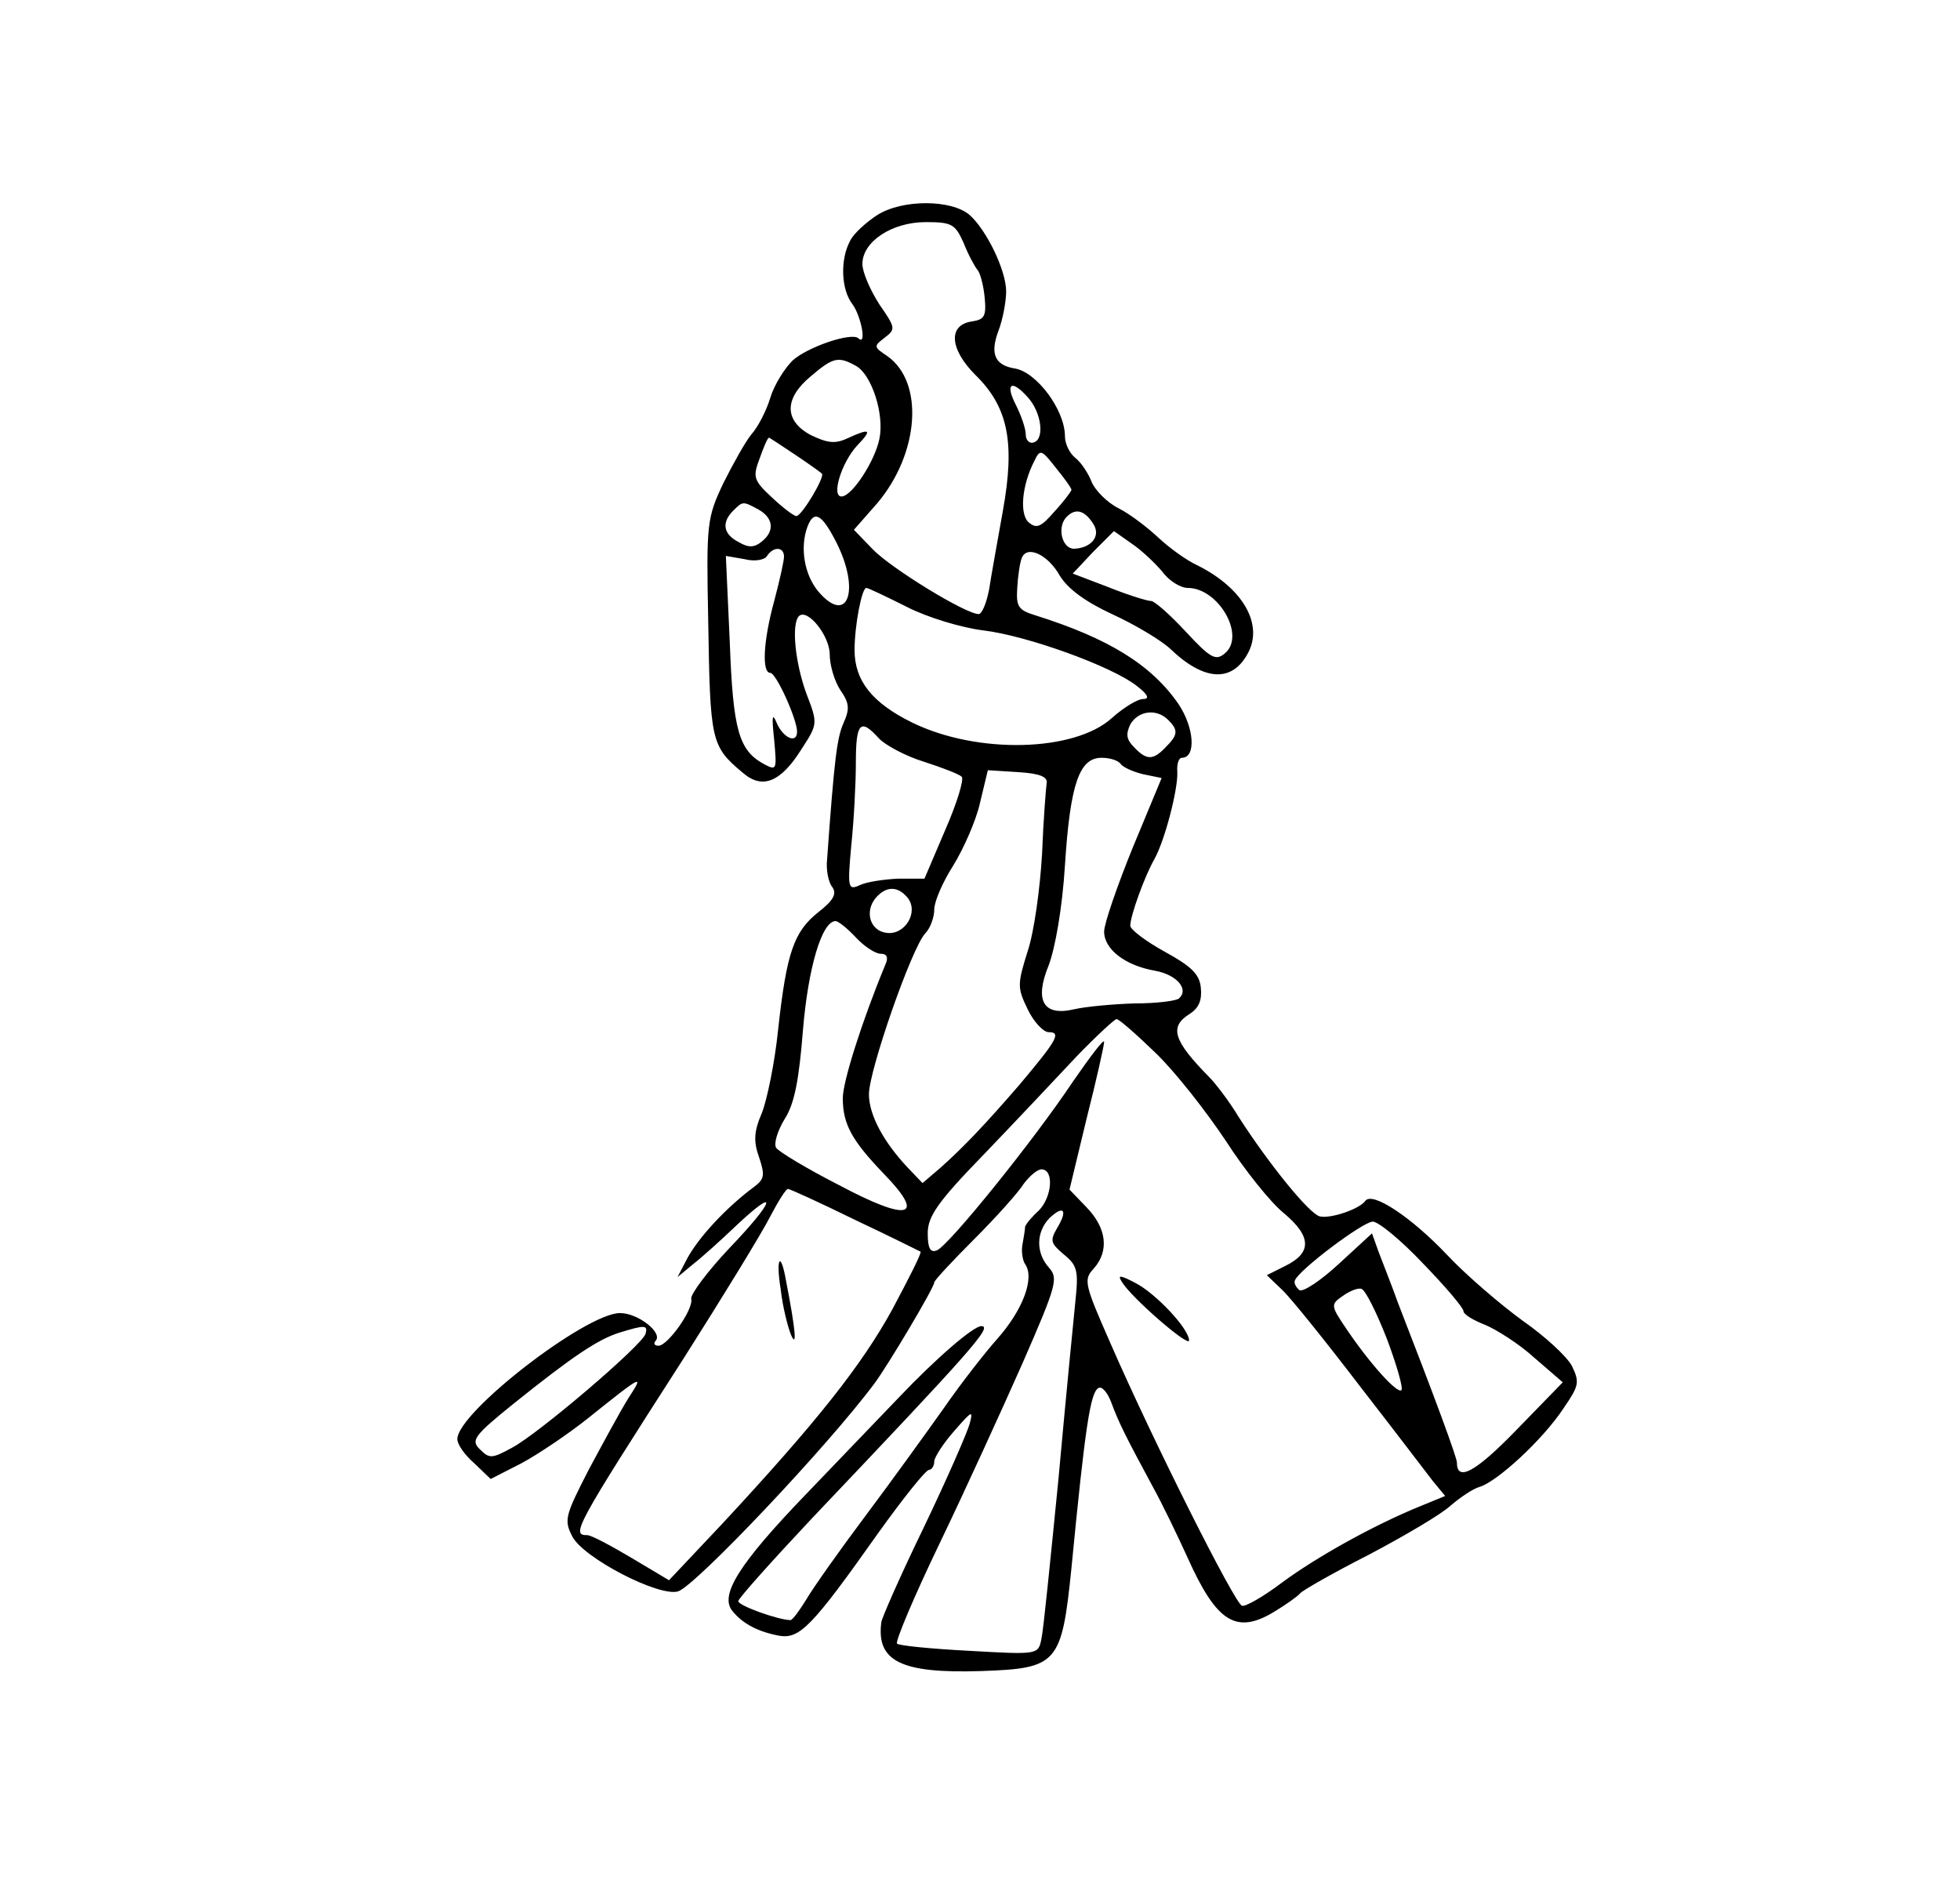 <?xml version="1.0" standalone="no"?>
<!DOCTYPE svg PUBLIC "-//W3C//DTD SVG 20010904//EN"
 "http://www.w3.org/TR/2001/REC-SVG-20010904/DTD/svg10.dtd">
<svg version="1.0" xmlns="http://www.w3.org/2000/svg"
 width="300pt" height="291pt" viewBox="0 0 300 291"
 preserveAspectRatio="xMidYMid meet">
<g transform="translate(0,291) scale(0.1,-0.1)"
fill="currentColor" stroke="none">
<path d="M1343 2581 c-17 -11 -37 -29 -42 -40 -15 -28 -14 -74 4 -97 13 -18
22 -64 9 -52 -10 10 -78 -13 -101 -34 -12 -12 -28 -37 -34 -57 -6 -20 -19 -45
-29 -56 -9 -11 -28 -45 -43 -75 -25 -53 -26 -61 -23 -210 3 -185 4 -192 53
-233 30 -26 58 -14 89 35 26 40 26 40 8 87 -17 47 -23 106 -11 118 13 12 47
-30 47 -59 0 -16 7 -40 16 -54 14 -20 15 -29 5 -51 -10 -23 -14 -55 -25 -208
-2 -16 2 -36 8 -43 7 -10 2 -20 -21 -38 -38 -30 -49 -62 -62 -180 -5 -50 -17
-108 -25 -128 -12 -28 -13 -43 -4 -68 9 -27 8 -33 -8 -45 -42 -31 -87 -79
-104 -113 l-13 -25 24 20 c13 10 43 37 66 59 66 62 59 38 -10 -34 -34 -36 -60
-71 -59 -78 4 -16 -36 -72 -50 -72 -6 0 -8 3 -5 7 13 12 -26 43 -54 43 -52 0
-249 -152 -249 -193 0 -8 11 -24 26 -37 l25 -24 47 24 c26 14 72 45 102 69 85
68 86 68 62 31 -12 -19 -39 -69 -61 -110 -36 -70 -38 -77 -25 -102 17 -33 133
-93 162 -84 27 9 229 222 301 319 20 27 91 146 91 154 0 3 28 33 61 66 34 34
68 72 76 85 9 12 21 22 27 22 20 0 16 -43 -4 -63 -11 -10 -20 -21 -21 -25 0
-4 -2 -16 -4 -27 -2 -10 0 -24 4 -30 15 -21 -3 -70 -43 -115 -17 -19 -54 -66
-81 -105 -27 -38 -81 -113 -120 -165 -39 -52 -80 -110 -90 -127 -11 -18 -22
-33 -25 -33 -18 0 -80 22 -80 29 0 4 51 61 113 127 245 258 277 294 259 294
-12 0 -68 -48 -126 -109 -28 -29 -92 -96 -143 -149 -102 -106 -132 -154 -112
-178 16 -20 40 -32 72 -38 31 -5 50 14 151 157 38 53 73 97 78 97 4 0 8 6 8
13 0 6 14 28 31 47 27 31 29 32 23 10 -4 -14 -35 -85 -70 -158 -35 -72 -64
-138 -65 -145 -8 -60 30 -79 153 -75 117 4 123 11 138 158 21 217 29 268 41
275 5 4 14 -6 20 -22 11 -30 22 -52 63 -128 15 -27 39 -77 54 -110 44 -98 74
-117 131 -83 20 12 38 25 41 29 3 4 50 31 105 59 55 29 111 62 125 75 14 12
34 26 45 29 28 9 97 73 128 120 24 35 25 40 13 65 -8 15 -42 46 -75 69 -33 24
-86 69 -116 101 -55 58 -114 97 -125 83 -9 -13 -54 -28 -70 -24 -16 4 -77 79
-124 152 -15 25 -36 52 -45 61 -55 56 -62 77 -30 97 14 9 19 21 17 40 -2 21
-15 33 -55 55 -29 16 -53 34 -53 40 0 15 22 76 37 102 16 29 36 106 35 133 -1
12 2 22 7 22 22 0 19 46 -5 82 -42 61 -108 101 -219 136 -26 8 -30 13 -28 42
1 18 4 39 7 46 8 20 40 5 58 -27 12 -20 39 -40 80 -59 35 -16 75 -40 89 -53
52 -50 95 -52 119 -7 24 44 -7 99 -76 134 -18 8 -45 28 -61 43 -16 15 -43 36
-61 45 -18 9 -36 28 -41 40 -5 13 -16 30 -25 37 -9 7 -16 22 -16 33 0 41 -44
99 -77 104 -30 5 -38 22 -25 57 7 18 12 46 12 61 0 32 -30 94 -56 117 -28 24
-103 24 -141 0z m132 -43 c7 -18 17 -36 21 -41 4 -4 9 -22 11 -41 3 -30 0 -35
-19 -38 -37 -5 -35 -42 5 -82 50 -49 61 -103 42 -208 -8 -45 -18 -100 -21
-120 -4 -21 -11 -38 -16 -38 -20 0 -134 70 -162 99 l-29 30 36 41 c64 76 72
185 15 225 -21 14 -21 15 -4 28 17 13 17 15 -8 51 -14 22 -26 49 -26 62 0 34
45 64 97 64 40 0 45 -3 58 -32z m-165 -188 c24 -13 44 -74 36 -112 -7 -34 -42
-88 -58 -88 -16 0 0 52 24 78 24 25 20 27 -15 11 -19 -9 -31 -7 -56 5 -41 22
-41 56 0 90 34 29 42 31 69 16z m263 -48 c21 -23 26 -63 10 -69 -7 -3 -13 3
-13 12 0 9 -7 29 -15 45 -17 33 -7 40 18 12z m-356 -88 c21 -14 39 -27 41 -29
5 -5 -31 -65 -39 -65 -4 0 -21 13 -38 29 -28 26 -29 31 -18 60 6 17 12 31 14
31 1 0 19 -12 40 -26z m423 -54 c-1 -3 -12 -18 -26 -33 -20 -23 -27 -27 -39
-17 -15 12 -11 57 8 94 9 19 11 18 33 -10 13 -16 24 -31 24 -34z m-479 -30
c23 -13 25 -33 5 -49 -11 -9 -20 -10 -35 -1 -24 12 -27 30 -9 48 15 15 15 15
39 2z m513 -23 c11 -18 -4 -36 -30 -37 -18 0 -26 31 -13 47 14 16 29 13 43
-10z m-394 -27 c37 -73 18 -128 -27 -76 -22 26 -29 68 -17 100 10 26 22 19 44
-24z m499 -45 c10 -14 28 -25 39 -25 47 0 89 -73 57 -100 -14 -12 -22 -8 -60
33 -24 26 -48 47 -53 47 -6 0 -35 9 -65 21 l-55 21 31 33 32 32 27 -19 c15
-10 36 -30 47 -43z m-579 23 c0 -7 -7 -38 -15 -68 -17 -62 -19 -110 -6 -110 9
0 41 -71 41 -90 0 -19 -21 -10 -31 13 -7 17 -8 11 -4 -26 4 -45 4 -47 -15 -37
-39 21 -48 51 -53 187 l-6 132 29 -5 c15 -4 31 -1 34 5 10 15 26 14 26 -1z
m188 -77 c31 -16 84 -32 117 -36 67 -8 197 -55 235 -85 17 -13 20 -20 10 -20
-9 0 -30 -13 -48 -29 -57 -52 -206 -56 -306 -7 -61 30 -88 64 -88 111 0 37 11
95 18 95 3 0 30 -13 62 -29z m400 -173 c16 -16 15 -23 -4 -42 -19 -20 -29 -20
-48 0 -12 12 -13 20 -6 35 12 21 40 25 58 7z m-443 -28 c9 -10 40 -27 69 -36
28 -9 54 -19 58 -23 4 -3 -7 -40 -25 -81 l-32 -75 -40 0 c-22 -1 -49 -5 -59
-10 -18 -8 -19 -5 -13 61 4 38 7 95 7 127 0 61 7 68 35 37z m370 -39 c3 -5 18
-12 34 -16 l29 -6 -44 -106 c-24 -59 -44 -117 -44 -129 0 -27 32 -52 78 -60
33 -6 52 -28 37 -42 -3 -4 -34 -8 -68 -8 -34 -1 -76 -5 -93 -9 -47 -11 -61 13
-39 67 10 26 21 88 25 153 8 125 22 165 56 165 13 0 25 -4 29 -9z m-113 -30
c-1 -7 -5 -56 -7 -108 -3 -52 -12 -119 -22 -149 -16 -51 -16 -56 0 -89 9 -19
24 -35 32 -35 20 0 13 -12 -45 -81 -52 -60 -84 -94 -121 -127 l-27 -23 -22 23
c-37 39 -60 81 -60 113 0 36 65 223 86 246 8 8 14 25 14 37 0 12 13 42 29 67
16 26 35 69 41 96 l12 50 47 -3 c32 -2 45 -7 43 -17z m-213 -175 c18 -22 -4
-58 -32 -54 -25 3 -34 32 -17 53 16 19 34 19 49 1z m-79 -61 c13 -14 30 -25
38 -25 10 0 12 -6 7 -17 -36 -87 -65 -179 -65 -204 0 -40 14 -65 63 -116 65
-67 38 -74 -69 -17 -49 25 -92 51 -96 57 -4 6 2 26 13 44 15 23 22 60 28 136
8 96 29 167 50 167 4 0 18 -11 31 -25z m459 -177 c30 -29 77 -89 107 -134 29
-45 69 -95 89 -111 43 -36 43 -61 2 -81 l-28 -14 23 -22 c13 -12 66 -78 118
-146 52 -67 103 -134 113 -147 l19 -23 -39 -16 c-71 -29 -157 -77 -210 -116
-29 -22 -57 -38 -62 -36 -11 3 -136 252 -201 401 -40 91 -42 98 -26 115 24 27
20 62 -11 94 l-26 27 26 108 c15 59 27 113 27 118 0 6 -21 -22 -48 -61 -60
-90 -190 -251 -208 -258 -10 -4 -14 3 -14 26 0 26 15 48 87 122 48 50 111 117
141 149 30 31 58 57 61 57 4 0 31 -24 60 -52z m-461 -255 c53 -25 99 -48 101
-49 2 -2 -18 -41 -43 -88 -47 -86 -117 -174 -260 -328 l-82 -87 -57 34 c-32
19 -62 35 -68 35 -25 0 -20 10 147 270 61 96 121 194 133 218 12 23 24 42 27
42 3 0 49 -21 102 -47z m310 -13 c-11 -19 -10 -23 10 -40 21 -17 23 -25 18
-72 -3 -29 -15 -152 -26 -273 -12 -121 -23 -231 -26 -244 -5 -24 -5 -24 -111
-18 -58 3 -108 8 -110 11 -3 3 26 72 65 153 39 81 96 206 127 276 52 119 55
130 41 146 -21 23 -20 55 0 76 22 21 29 13 12 -15z m560 -54 c34 -35 62 -68
62 -73 0 -5 15 -14 33 -21 17 -7 52 -29 75 -50 l44 -38 -71 -73 c-62 -64 -91
-80 -91 -50 0 8 -34 100 -90 244 -10 28 -24 63 -30 79 l-10 28 -50 -46 c-28
-26 -55 -44 -61 -41 -5 4 -9 11 -7 15 6 16 103 89 119 90 9 0 44 -29 77 -64z
m-55 -116 c15 -40 25 -75 22 -78 -6 -6 -47 39 -83 92 -25 37 -26 39 -7 52 11
8 24 13 29 11 6 -2 23 -36 39 -77z m-1135 8 c-6 -18 -163 -152 -204 -174 -31
-17 -35 -17 -49 -3 -15 14 -10 21 52 71 91 73 129 98 161 108 39 12 44 12 40
-2z"/>
<path d="M1717 948 c14 -24 103 -101 103 -90 0 18 -51 72 -82 88 -23 12 -28
13 -21 2z"/>
<path d="M1195 936 c3 -27 11 -58 16 -70 9 -20 7 7 -8 84 -8 46 -16 35 -8 -14z"/>
</g>
</svg>
